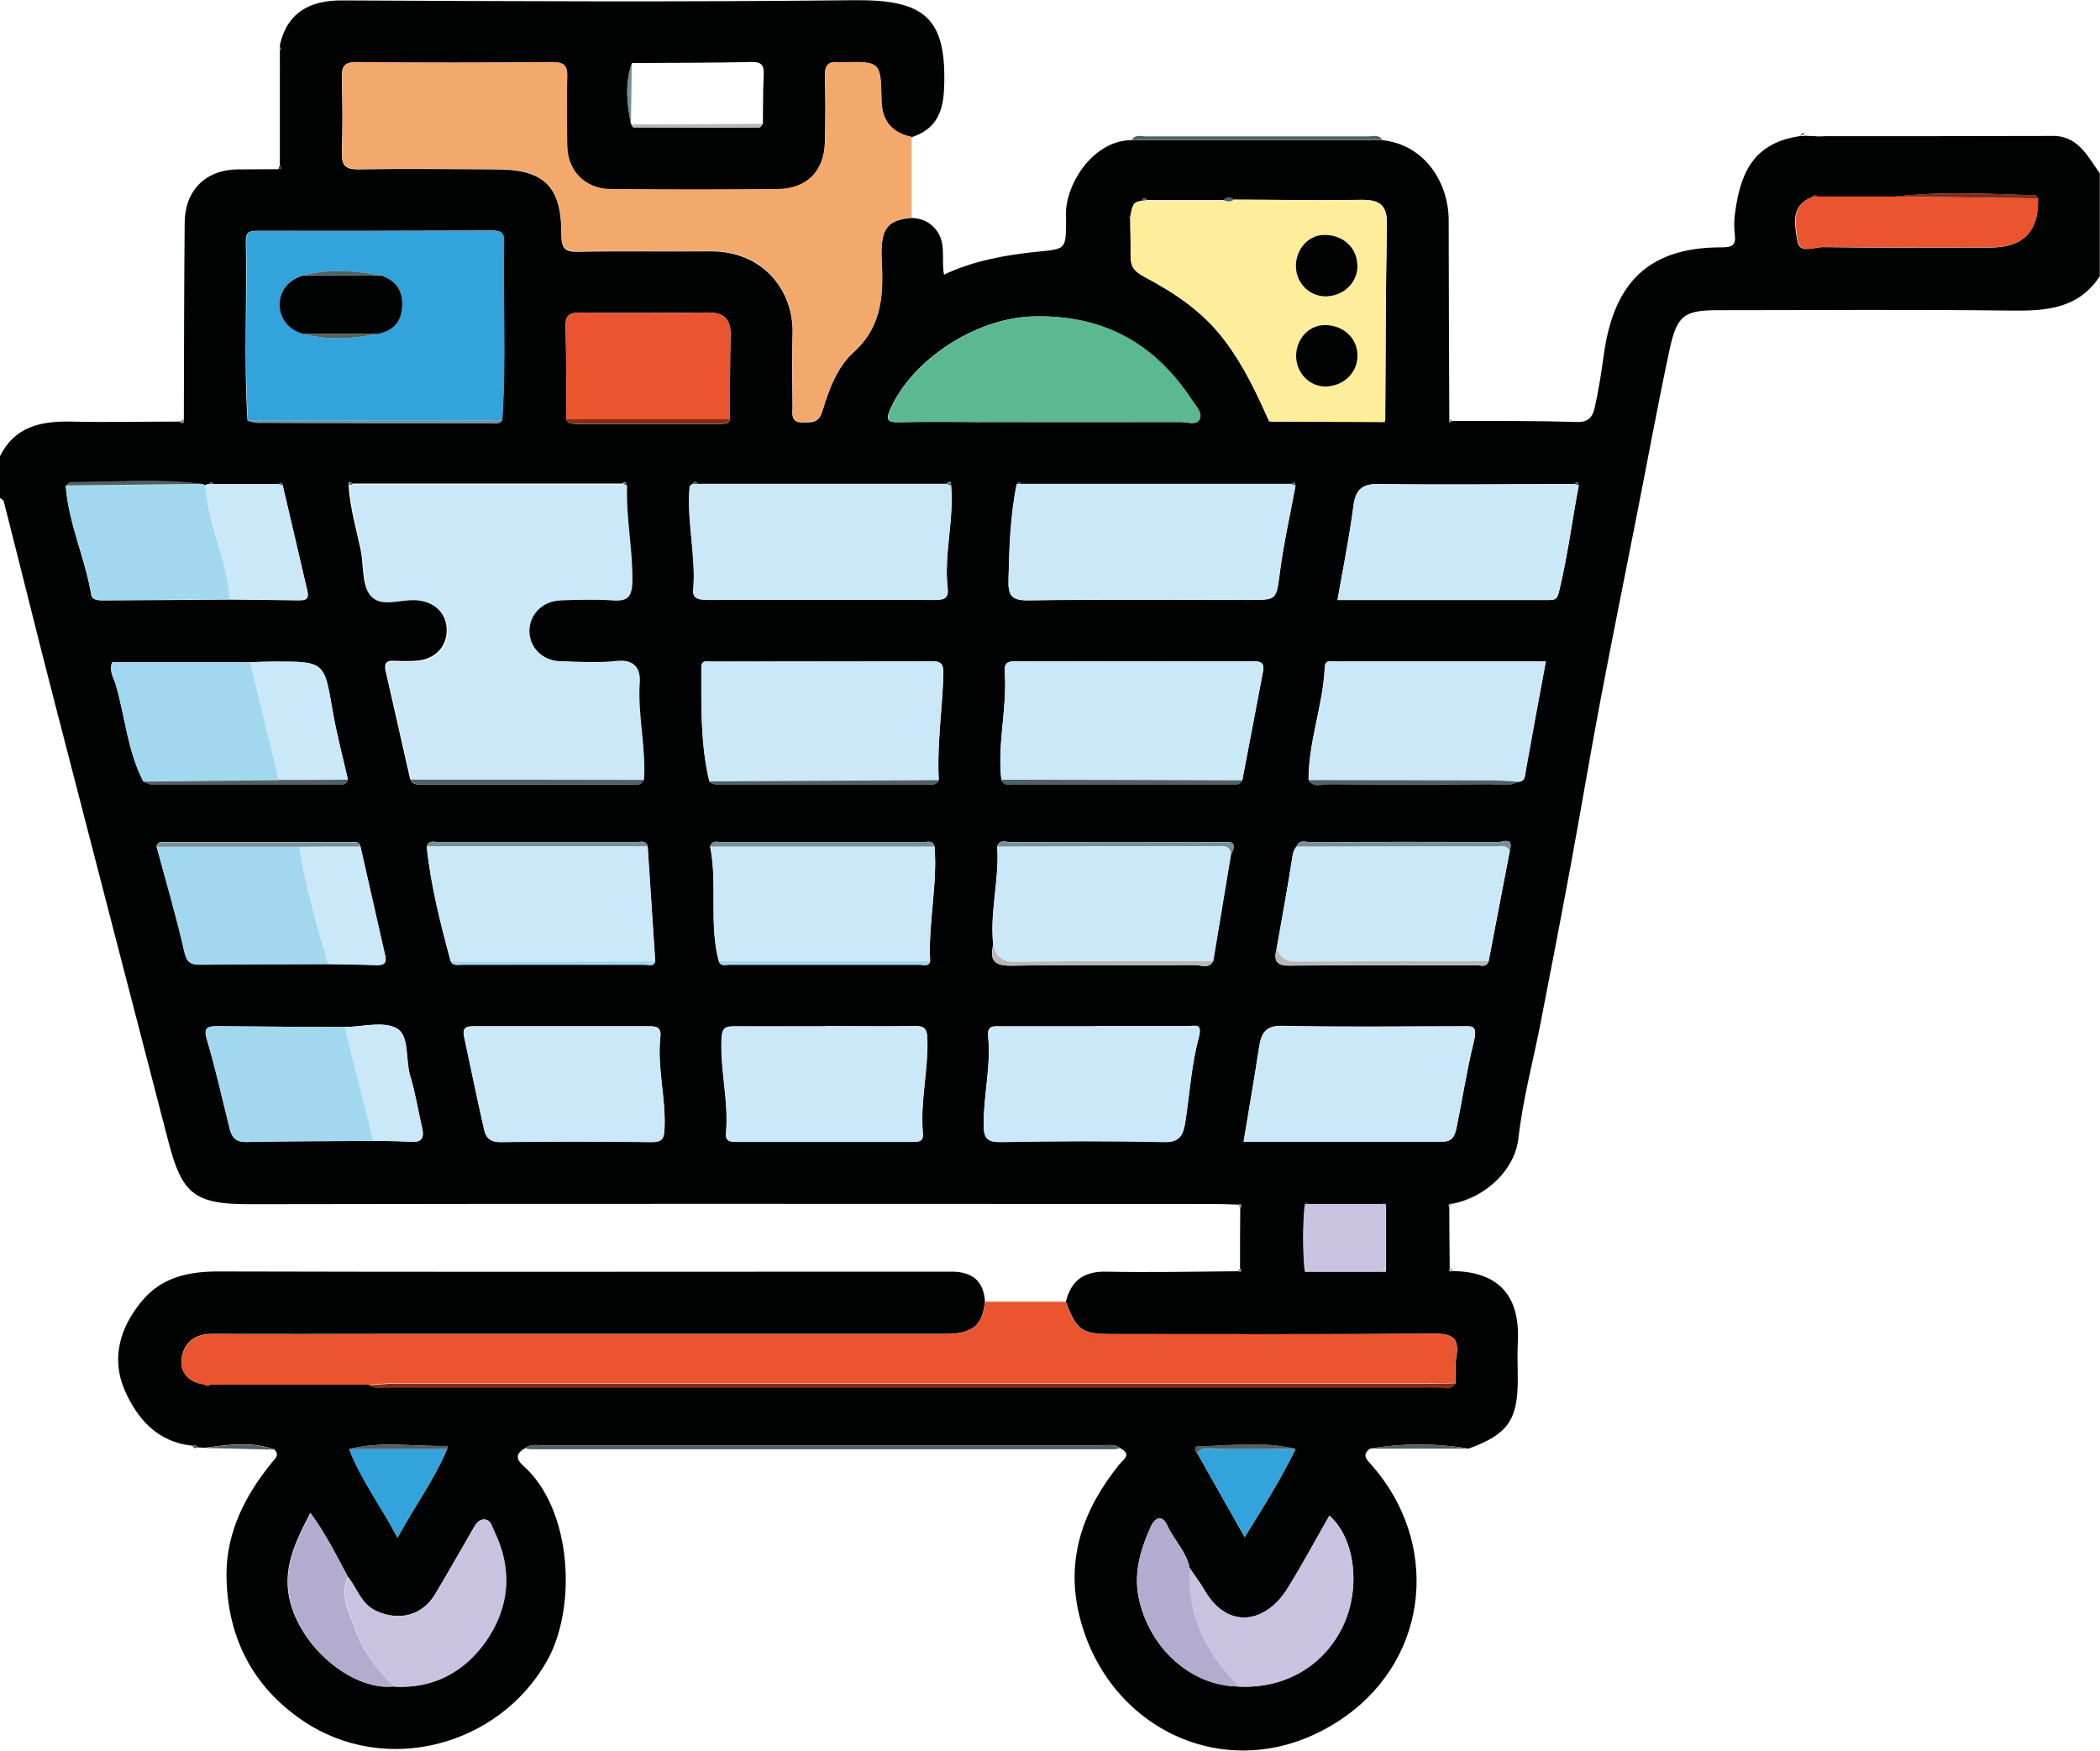 <?xml version="1.0" encoding="UTF-8"?>
<svg id="uuid-c6dff29e-179c-4c66-ba62-d43fc8c92a5d" data-name="Capa 1" xmlns="http://www.w3.org/2000/svg" viewBox="0 0 99.95 83.3">
  <defs>
    <style>
      .uuid-0141c6c1-f607-4f28-80f5-e3999dc65382 {
        fill: #cae8f8;
      }

      .uuid-fd54417c-9df4-4b93-9189-39da7a5c942e {
        fill: #5cb890;
      }

      .uuid-b9632bb7-9484-447e-9ca0-659ce8bd5c8e {
        fill: #feed9a;
      }

      .uuid-a61c7e17-bb4a-4847-bd80-2c3cd93cddd6 {
        fill: #33a3dc;
      }

      .uuid-e1b0a646-431b-414c-9f40-04e8b66315d4 {
        fill: #bab7bb;
      }

      .uuid-d820139d-3545-4f41-9da2-9166624cfafe {
        fill: #f4a96c;
      }

      .uuid-2502c112-c37f-485a-a2ee-b8c2708a0e5c {
        fill: #862c15;
      }

      .uuid-c07f256a-da97-494e-9881-d272bafa6733 {
        fill: #ea552f;
      }

      .uuid-65123ba6-1710-43af-a854-bc7aa8af61d1 {
        fill: #506065;
      }

      .uuid-790c608d-283c-49be-855d-77fcbe473f35 {
        fill: #b4acce;
      }

      .uuid-0101dc50-b4e8-4f4c-bc67-42cce9b89301 {
        fill: #788f98;
      }

      .uuid-fadec82e-ce52-4f35-9e48-90baf577cd7d {
        fill: #a1d8f0;
      }

      .uuid-059134d2-0809-483f-ac53-73d8dee6f327 {
        fill: #cac2e0;
      }

      .uuid-ea2e5df6-c74e-433d-9c3b-4a1c566ea18a {
        fill: #010202;
      }

      .uuid-5087c482-7af3-4a90-b8dc-f0f449c5f0fc {
        fill: #283033;
      }
    </style>
  </defs>
  <path class="uuid-ea2e5df6-c74e-433d-9c3b-4a1c566ea18a" d="m99.95,13.13c-1.01,1.55-2.53,1.67-4.2,1.65-4.65-.06-9.3-.02-13.95-.02-1.65,0-1.98.23-2.34,1.89-.56,2.62-1.04,5.25-1.56,7.88-.58,2.94-1.17,5.87-1.73,8.81-.49,2.6-.93,5.22-1.41,7.83-.46,2.48-.94,4.96-1.42,7.43-.36,1.86-.86,3.69-1.07,5.56-.17,1.51-1.55,2.81-3.15,3.12-.14-.01-.21.04-.14.18,0,.96.01,1.92.02,2.89-.04.13,0,.18.13.13,2.3.03,3.23,1.28,3.11,3.4-.03.58,0,1.17,0,1.75,0,1.95-.48,2.62-2.34,3.3-1.56-.26-3.13-.26-4.69,0-.42.3-.15.53.07.78,3.23,3.65,2.8,9.07-1.23,11.95-5.08,3.62-11.3.88-12.68-4.79-.66-2.71.19-5.06,1.89-7.17.21-.26.63-.48.06-.79-.29-.23-.62-.13-.94-.13-8.82,0-17.63,0-26.45,0-.32,0-.65-.1-.94.13-.41.23-.47.49-.1.82,2.35,2.07,2.58,6.77,1.14,9.31-2.31,4.07-7.7,5.48-11.61,2.84-2.46-1.66-3.63-4.08-3.64-6.97,0-2.01.9-3.78,2.17-5.33.17-.2.36-.35.11-.61-1.09-.4-2.2-.23-3.31-.08-.12,0-.24-.02-.36-.02-.05-.11-.14-.12-.24-.08-1.66-.17-2.62-1.28-3.22-2.65-.64-1.49-.23-2.94.78-4.18.94-1.17,2.22-1.46,3.68-1.46,10.34.03,20.68.01,31.02.01,1.3,0,2.6,0,3.9,0,.94,0,1.51.43,1.57,1.42-.12,1.15-.59,1.54-1.89,1.54-8.82,0-17.63,0-26.45,0-2.83,0-5.66.01-8.49,0-.85,0-1.33.51-1.41,1.2-.08.64.37,1.13,1.1,1.2.07.12.15.14.25.02,2.52,0,5.04,0,7.56,0,.26.19.56.12.85.12,16.67,0,33.34,0,50.01,0,.3,0,.66.16.88-.21,0-.42-.04-.85.03-1.26.16-.94-.28-1.09-1.12-1.08-5.1.04-10.19.02-15.29.02-1.42,0-1.67-.18-2.18-1.54.25-1,.85-1.45,1.91-1.43,2.09.04,4.19,0,6.28-.02.15.04.21,0,.1-.14,0-.96,0-1.92.01-2.87.12-.15.06-.19-.1-.16-.36-.01-.71-.03-1.07-.03-15.35,0-30.69-.02-46.04.01-2.6,0-3.17-.53-3.81-3-1.81-6.97-3.62-13.95-5.42-20.92-.82-3.17-1.6-6.35-2.41-9.52-.02-.07-.12-.12-.19-.18,0-.65,0-1.3,0-1.95.7-1.44,1.96-1.7,3.41-1.67,1.71.04,3.43,0,5.15,0,.15.13.2.08.2-.1.01-3.12.01-6.25.04-9.37.01-1.53,1-2.51,2.51-2.53.65-.01,1.3,0,1.95-.01.14-.02.2-.07.07-.19V2.39s.08-.05.07-.06c-.02-.05-.05-.1-.08-.14C13.64.64,14.7,0,16.31.02c8.1.04,16.2.08,24.3-.01,3.42-.04,4.48.83,4.32,4.28-.06,1.16-.46,1.88-1.54,2.24-.94-.21-1.42-.76-1.44-1.75-.03-1.85-.05-1.85-1.93-1.8-.03,0-.07,0-.1,0-.51-.07-.68.14-.66.66.03,1.04.03,2.08,0,3.12-.03,1.38-.85,2.23-2.24,2.25-2.67.03-5.33.02-8,0-1.2-.01-2.02-.89-2.03-2.09,0-1.07-.03-2.15,0-3.22.02-.53-.11-.73-.69-.73-3.12.03-6.24.03-9.36,0-.61,0-.68.25-.67.75.03,1.17.04,2.34,0,3.51-.02.62.14.84.8.83,2.18-.04,4.36-.01,6.54,0,2.29,0,3.12.8,3.11,3.11,0,.63.15.83.8.81,2.08-.04,4.16,0,6.24-.02,2.57-.04,4.04,1.89,3.96,3.97-.04,1.14-.01,2.28,0,3.41,0,.34-.11.76.47.76.42,0,.78.05.95-.54.31-1.02.7-2.09,1.48-2.79,1.44-1.3,1.42-2.91,1.33-4.59,0-.1,0-.2,0-.29.04-1.07.37-1.43,1.43-1.52.39.02.72.11,1.03.41.69.65.37,1.5.52,2.29,1.41-.67,2.91-.93,4.41-1.09,1.39-.14,1.4-.08,1.4-1.53,0-.16-.01-.33,0-.49.15-1.56,1.48-3.29,3.11-3.29,3.98,0,7.96,0,11.94,0,2.09.22,3.16,2.11,3.16,3.8,0,3.15.02,6.31.03,9.46-.04.15,0,.21.14.1,1.98,0,3.96-.01,5.94.05.57.02.75-.28.84-.68.18-.8.31-1.62.42-2.43.43-3.22,1.87-5.22,5.65-5.2.46,0,.66-.1.6-.59-.04-.32-.04-.65,0-.97.23-1.75.73-3.36,3.02-3.72.08-.03.23,0,.31-.03.12,0,.34.02.47.02.27.03.31,0,.54,0,3.57,0,7.13,0,10.7-.01,1.27-.06,1.74.95,2.33,1.78v4.88ZM30.03,5.92h.02s.07.14.11.14c1.99.01,3.98.02,5.98.01.06,0,.11-.12.17-.18.01-.77,0-1.55.04-2.32.02-.43-.07-.63-.57-.62-1.9.04-3.8.04-5.7.05-.34.97-.24,1.94-.04,2.92Zm-13.41,63.03c.55,1.46,1.51,2.7,2.3,4.22.81-1.5,1.75-2.76,2.36-4.22.01-.03.03-.06.03-.09,0-.02-.04-.06-.05-.06-1.55.04-3.1-.24-4.63.15Zm45.04,0c-1.55-.38-3.12-.15-4.68-.12-.13,0-.11.2,0,.31.73,1.3,1.47,2.6,2.26,4,.89-1.43,1.73-2.76,2.42-4.19Zm4.13-11.66h-3.51c-.13-.03-.2,0-.18.15-.08.98-.08,1.96,0,2.94-.01.13.05.17.17.13h3.54c.13.04.18,0,.16-.13,0-.98,0-1.96,0-2.94.02-.14-.04-.19-.17-.15Zm-48.63-17.01c-.07-.27-.29-.21-.47-.21-2.92,0-5.85,0-8.77,0-.18,0-.4-.07-.47.2.45,1.67.94,3.32,1.32,5,.11.51.3.63.75.63,2.03-.02,4.07-.02,6.1-.03.77.01,1.54.02,2.31.05.34.01.48-.11.4-.45-.39-1.73-.78-3.47-1.18-5.2Zm-.6-3.18c-.25-1.1-.54-2.18-.73-3.29-.4-2.32-.38-2.33-2.76-2.33-.39,0-.77.02-1.16.03h-6.57c-.16.42.08.74.17,1.07.45,1.53.56,3.16,1.31,4.6.15.05.29.15.44.15,2.91,0,5.83.01,8.74,0,.21,0,.47.07.56-.24Zm-3.3-14.06h-3.09c-.08-.13-.15-.13-.23,0-.06,0-.12.02-.18.06-.05-.04-.11-.06-.18-.06-2.07-.27-4.15-.08-6.23-.09-.07,0-.14.11-.22.17.13,1.79.92,3.42,1.21,5.17.05.3.39.28.66.28,1.98-.01,3.96-.02,5.94-.04,1.06.01,2.12.02,3.19.04.3,0,.61.03.5-.44-.39-1.67-.78-3.34-1.17-5.01-.01-.17-.08-.19-.2-.07Zm83.74-13.59c-.04-.05-.07-.15-.11-.15-2.24-.08-4.49-.2-6.73.06-1.22,0-2.44,0-3.66,0-.09-.12-.17-.09-.25.02-1.06.4-.82,1.33-.71,2.06.09.67.81.31,1.22.32,2.66.04,5.32.02,7.98.02q2.33,0,2.25-2.33ZM18.74,80.25c1.89.11,3.39-.72,4.41-2.21,1.09-1.59,1.24-3.38.37-5.17-.11-.22-.16-.55-.45-.57-.33-.02-.47.3-.61.54-.59,1.01-1.16,2.03-1.76,3.03-.61,1.01-1.71,1.27-2.78.79-.75-.34-.93-1.09-1.38-1.65-.54-1.01-1.06-2.04-1.77-3.02-.75,1.44-1.39,2.75-.93,4.35.66,2.26,3.06,4.11,4.88,3.9Zm40.21,0c2.18.12,4.08-.98,4.98-2.9.83-1.77.58-4.15-.66-5.23-.66,1.16-1.29,2.33-1.99,3.46-1.01,1.64-2.82,2-3.93.12-.22-.38-.49-.73-.73-1.09-.15-.78-.74-1.32-1.06-2.02-.23-.51-.58-.42-.8.08-.51,1.15-.85,2.28-.51,3.59.55,2.19,2.42,3.96,4.71,3.99Zm-41.19-25.96c.58.01,1.17,0,1.75.04.55.05.69-.16.58-.67-.19-.83-.32-1.67-.57-2.48-.23-.77-.02-1.9-.64-2.25-.64-.36-1.64-.07-2.48-.06-2.01-.01-4.03-.02-6.04-.04-.5,0-.69.06-.51.66.42,1.39.73,2.81,1.08,4.22.1.4.28.64.79.63,2.01-.04,4.03-.04,6.04-.05Zm16.98-34.34c0-1.33,0-2.66.03-3.99.02-.79-.33-1.1-1.11-1.09-2.01.02-4.02.03-6.03,0-.55,0-.73.14-.71.7.04,1.46.02,2.92.03,4.38.09.23.3.21.49.22,2.27,0,4.54,0,6.82,0,.19,0,.4.02.49-.21Zm-3.91,20.32c-.1-.32-.37-.2-.57-.2-3.12,0-6.25,0-9.37,0-.2,0-.47-.12-.58.2.19,1.86.65,3.67,1.14,5.47.12.23.33.16.51.16,2.92,0,5.84,0,8.75,0,.17,0,.4.11.47-.17-.12-1.82-.24-3.64-.36-5.46Zm41.03.2c.2-.68-.36-.4-.57-.4-2.97-.02-5.95-.02-8.92,0-.22,0-.53-.15-.66.21-.18.2-.19.45-.23.7-.22,1.39-.48,2.78-.72,4.17-.14.55-.04.81.64.8,2.96-.04,5.92-.01,8.87-.02.2,0,.47.13.58-.18l1.01-5.27Zm-25.22-20.39c3.18,0,6.37.01,9.55,0,.31,0,.75.17.89-.12.16-.32-.18-.66-.37-.94-1.8-2.73-4.29-4.07-7.6-3.96-2.65.09-5.69,2.02-6.75,4.44-.22.51-.08.6.41.59,1.23-.03,2.47-.01,3.7-.01l.08.04.08-.03Zm-2.37,25.65c-.1-1.82.35-3.63.21-5.45-.09-.33-.37-.21-.56-.21-3.19,0-6.37,0-9.56,0-.2,0-.47-.12-.56.21.36,1.8-.06,3.66.41,5.45.08.27.31.18.48.18,3.04,0,6.07,0,9.11,0,.17,0,.4.11.47-.17Zm30.67-22.7c-3.09,0-6.18.05-9.27,0-.87-.02-1.16.28-1.26,1.09-.19,1.46-.48,2.91-.75,4.43,3.39,0,6.74,0,10.09,0,.32,0,.38-.1.46-.43.4-1.66.62-3.35.93-5.02-.01-.17-.08-.19-.2-.07Zm-2.7,14.17c.36-.02.33-.28.38-.55.3-1.71.62-3.41.95-5.18-3.36,0-6.7,0-10.03,0-.2,0-.48-.09-.49.28-.08,1.81-.78,3.53-.77,5.36.25.39.65.2.97.2,2.55.02,5.11.02,7.66,0,.44,0,.9.13,1.33-.12Zm-24.78,3.07c.11,1.57-.36,3.11-.19,4.68-.17.73.03,1.01.86,1,2.91-.05,5.83-.01,8.75-.03.29,0,.65.2.86-.19.28-1.69.56-3.37.84-5.06.41-.76-.2-.6-.56-.6-3.3,0-6.6,0-9.9,0-.22,0-.53-.16-.66.2Zm-13.71-3.1c.14.17.35.15.54.15,3.27,0,6.54,0,9.81,0,.21,0,.47.07.58-.21-.09-1.68.17-3.35.22-5.03.01-.44-.07-.63-.57-.62-3.48.02-6.96.01-10.44.02-.2,0-.51-.1-.51.26,0,1.82-.05,3.65.38,5.44Zm11.32-14.15c-3.96,0-7.92,0-11.87,0-.08-.13-.16-.11-.23,0-.05.04-.14.08-.14.12-.15,1.65.31,3.28.17,4.93-.04.44.35.46.7.46,3.61,0,7.22,0,10.83,0,.39,0,.63-.06.58-.52-.19-1.65.31-3.28.16-4.93-.01-.17-.08-.19-.19-.07Zm2.58,14.07c.14.33.43.23.67.23,3.41,0,6.81,0,10.22,0,.21,0,.47.07.59-.21.33-1.73.66-3.47.99-5.2.06-.32-.08-.45-.42-.45-3.8,0-7.6.01-11.4,0-.39,0-.51.14-.48.51.13,1.71-.36,3.41-.16,5.12Zm.74-14.05c-.31,1.5-.36,3.03-.39,4.56-.02.73.14.98.93.97,3.51-.05,7.03-.02,10.54-.02,1.33,0,1.27,0,1.45-1.34.18-1.37.49-2.73.74-4.09,0-.16-.06-.21-.19-.08-4.28,0-8.57,0-12.85,0-.08-.14-.16-.1-.23.01Zm11.99-3.03l.02.07s.06-.02.06-.02l5.38.02.07.02.02-.07c.02-3.12.02-6.24.08-9.36.02-.94-.38-1.17-1.22-1.16-2.01.03-4.03,0-6.05-.01-.17-.11-.33-.16-.48.02-1.22,0-2.45,0-3.67,0-.1-.14-.18-.11-.24.04-.48,0-.47.38-.55.7-.02.02-.05.05-.07.07.02,0,.04,0,.06.01,0,.61.03,1.23.02,1.84,0,.49.14.72.65.99,1.45.77,2.81,1.67,3.84,3.05.89,1.18,1.5,2.48,2.09,3.8Zm-36.49,0c.2-2.85.03-5.71.09-8.56,0-.41-.19-.48-.54-.48-3.73.01-7.47.02-11.2.01-.34,0-.54.06-.54.47.06,2.85-.1,5.71.08,8.56.15.04.3.1.45.1,3.71.01,7.41.02,11.12.02.18,0,.39.07.53-.13Zm-4.35,17.09c.12.27.36.23.59.23,3.3,0,6.61,0,9.91,0,.21,0,.47.07.58-.22.12-1.55-.3-3.08-.2-4.63.04-.62-.19-1.12-1.06-1.03-.9.1-1.82.04-2.73.01-.84-.03-1.47-.69-1.46-1.47.01-.79.64-1.41,1.49-1.44.81-.02,1.63-.05,2.43,0,.72.05.97-.11.98-.92.02-1.52-.31-3.02-.25-4.54-.01-.16-.07-.2-.19-.08h-12.85c-.12-.12-.18-.09-.19.07.06,1.05.36,2.05.57,3.06.16.74.05,1.69.47,2.19.47.55,1.45.11,2.21.19.85.09,1.43.68,1.42,1.48,0,.8-.59,1.39-1.45,1.44-.35.02-.71.02-1.07,0-.36-.02-.46.15-.39.47.39,1.72.78,3.44,1.17,5.16Zm39.64,17.22c3.16,0,6.31,0,9.46,0,.43,0,.58-.2.68-.64.28-1.36.49-2.75.82-4.09.21-.85-.07-.76-.62-.76-2.83,0-5.66.04-8.49-.02-.85-.02-1,.4-1.11,1.06-.22,1.46-.48,2.92-.73,4.45Zm-7.04-5.49c-1.49,0-2.98,0-4.48,0-.32,0-.68-.07-.63.46.15,1.42-.23,2.82-.21,4.24,0,.62.15.81.8.8,2.59-.04,5.19-.05,7.79,0,.75.02.91-.36,1-.92.21-1.34.29-2.72.64-4.02.2-.76-.18-.56-.52-.57-1.46,0-2.92,0-4.38,0Zm-12.86,0c-1.43,0-2.86,0-4.29,0-.41,0-.62.03-.65.55-.08,1.53.35,3.02.21,4.54-.04.38.2.4.49.4,2.8,0,5.59,0,8.39,0,.29,0,.52-.01.49-.4-.14-1.52.27-3.02.21-4.55-.02-.53-.24-.56-.65-.55-1.4.02-2.8,0-4.2,0Zm-12.55,0c-1.36,0-2.73,0-4.09,0-.35,0-.67-.01-.55.5.32,1.48.62,2.97.96,4.45.08.35.29.56.75.56,2.4-.03,4.81-.04,7.21,0,.56,0,.6-.22.62-.68.06-1.45-.36-2.88-.2-4.34.06-.49-.25-.49-.6-.49-1.36,0-2.73,0-4.09,0Z"/>
  <path class="uuid-c07f256a-da97-494e-9881-d272bafa6733" d="m9.74,65.88c-.73-.08-1.18-.57-1.1-1.2.09-.69.57-1.2,1.41-1.2,2.83.02,5.66,0,8.49,0,8.82,0,17.63,0,26.45,0,1.3,0,1.78-.4,1.89-1.54,1.28,0,2.56,0,3.84,0,.51,1.37.76,1.54,2.18,1.54,5.1,0,10.19.02,15.29-.02.84,0,1.28.14,1.12,1.08-.07.41-.02.84-.03,1.26-.42,0-.84.02-1.27.02-16.4,0-32.81,0-49.21,0-.42,0-.84.04-1.26.07-2.52,0-5.04,0-7.56,0-.08,0-.16-.01-.25-.02Z"/>
  <path class="uuid-65123ba6-1710-43af-a854-bc7aa8af61d1" d="m24.98,68.91c.29-.23.63-.13.94-.13,8.82,0,17.63,0,26.45,0,.31,0,.65-.1.94.13-.1.02-.19.05-.29.05-9.25,0-18.5,0-27.75,0-.1,0-.19-.03-.29-.05Z"/>
  <path class="uuid-65123ba6-1710-43af-a854-bc7aa8af61d1" d="m65.2,68.93c1.56-.26,3.13-.26,4.69,0-1.56,0-3.13,0-4.69,0Z"/>
  <path class="uuid-65123ba6-1710-43af-a854-bc7aa8af61d1" d="m9.75,68.9c1.11-.15,2.22-.32,3.31.08-1.1-.03-2.21-.05-3.31-.08Z"/>
  <path class="uuid-0101dc50-b4e8-4f4c-bc67-42cce9b89301" d="m58.93,57.31c.16-.02.22.01.1.16-.03-.05-.07-.11-.1-.16Z"/>
  <path class="uuid-e1b0a646-431b-414c-9f40-04e8b66315d4" d="m68.98,57.46c-.07-.15,0-.19.14-.18-.05.06-.09.12-.14.18Z"/>
  <path class="uuid-0101dc50-b4e8-4f4c-bc67-42cce9b89301" d="m59.02,60.35c.11.15.06.18-.1.14.03-.05.07-.09.1-.14Z"/>
  <path class="uuid-e1b0a646-431b-414c-9f40-04e8b66315d4" d="m69.13,60.48c-.13.04-.18,0-.13-.13.11-.02.15.02.13.13Z"/>
  <path class="uuid-65123ba6-1710-43af-a854-bc7aa8af61d1" d="m9.15,68.79c.1-.04.19-.03.24.08-.12.09-.19.02-.24-.08Z"/>
  <path class="uuid-d820139d-3545-4f41-9da2-9166624cfafe" d="m43.39,6.52c0,1.28,0,2.56,0,3.83-1.05.1-1.39.46-1.43,1.52,0,.1,0,.2,0,.29.09,1.68.12,3.29-1.33,4.59-.78.7-1.17,1.77-1.48,2.79-.18.58-.53.53-.95.54-.58,0-.47-.42-.47-.76,0-1.14-.04-2.28,0-3.41.08-2.08-1.39-4.01-3.96-3.97-2.08.03-4.16-.02-6.24.02-.65.01-.8-.19-.8-.81,0-2.3-.83-3.1-3.11-3.11-2.18,0-4.36-.03-6.54,0-.67.01-.83-.21-.8-.83.04-1.17.03-2.34,0-3.51-.01-.5.07-.76.67-.75,3.12.03,6.24.02,9.36,0,.58,0,.71.2.69.73-.03,1.07-.01,2.15,0,3.22,0,1.19.83,2.07,2.03,2.09,2.67.03,5.33.03,8,0,1.39-.02,2.21-.87,2.24-2.25.02-1.04.03-2.08,0-3.12-.02-.51.15-.73.66-.66.03,0,.06,0,.1,0,1.88-.05,1.9-.05,1.93,1.8.02.99.49,1.55,1.44,1.75Z"/>
  <path class="uuid-0141c6c1-f607-4f28-80f5-e3999dc65382" d="m29.85,23.11c-.06,1.52.27,3.01.25,4.54-.01.81-.27.97-.98.92-.81-.06-1.62-.03-2.43,0-.85.03-1.48.65-1.49,1.44-.01.78.62,1.44,1.46,1.47.91.03,1.83.09,2.73-.01.87-.1,1.11.41,1.06,1.03-.1,1.56.31,3.08.2,4.63-3.69,0-7.39,0-11.08-.01-.39-1.72-.78-3.44-1.17-5.16-.07-.32.03-.49.39-.47.36.02.71.02,1.07,0,.86-.06,1.45-.65,1.45-1.44,0-.8-.57-1.39-1.42-1.48-.76-.08-1.74.36-2.21-.19-.43-.5-.31-1.45-.47-2.19-.21-1.02-.51-2.02-.57-3.06.06-.02.13-.05.19-.07h12.85c.06.03.13.05.19.08Z"/>
  <path class="uuid-a61c7e17-bb4a-4847-bd80-2c3cd93cddd6" d="m11.8,20.02c-.18-2.85-.02-5.71-.08-8.56,0-.41.19-.47.54-.47,3.73,0,7.47,0,11.2-.01.35,0,.55.07.54.48-.06,2.85.11,5.71-.09,8.56-4.03,0-8.07,0-12.1,0Zm2.66-4.13c1.17.31,2.33.23,3.5,0,.69-.14,1.12-.51,1.18-1.26.06-.77-.28-1.27-1-1.52-1.22-.23-2.45-.32-3.67-.02-.75.19-1.18.76-1.16,1.44.02.63.43,1.19,1.16,1.35Z"/>
  <path class="uuid-b9632bb7-9484-447e-9ca0-659ce8bd5c8e" d="m58.74,9.5c2.02,0,4.03.04,6.05.01.84-.01,1.24.22,1.22,1.16-.06,3.12-.06,6.24-.08,9.35,0,0-.07,0-.07,0,0,0-.01.06-.01.06-1.79,0-3.58-.01-5.37-.02,0,0-.01-.06-.01-.06l-.07.02c-.59-1.33-1.2-2.62-2.09-3.8-1.03-1.38-2.39-2.28-3.84-3.05-.5-.27-.65-.5-.65-.99,0-.61-.01-1.23-.02-1.84,0,0,.05-.03.05-.03l-.04-.04c.08-.31.07-.7.55-.69.08-.01.16-.03.24-.04,1.22,0,2.45,0,3.67,0,.16.1.33.08.49-.02Zm5.87,3.1c-.02-.85-.71-1.45-1.62-1.42-.72.02-1.32.7-1.3,1.49.01.82.67,1.46,1.47,1.43.84-.03,1.48-.69,1.46-1.5Zm-1.59,2.87c-.74.01-1.34.67-1.33,1.46,0,.83.66,1.49,1.44,1.46.85-.04,1.49-.66,1.48-1.47,0-.84-.69-1.47-1.59-1.45Z"/>
  <path class="uuid-0141c6c1-f607-4f28-80f5-e3999dc65382" d="m61.66,23.11c-.25,1.36-.56,2.72-.74,4.09-.18,1.33-.12,1.34-1.45,1.34-3.51,0-7.03-.03-10.54.02-.79.01-.95-.23-.93-.97.04-1.53.09-3.05.39-4.56.08,0,.15,0,.23-.01,4.28,0,8.57,0,12.85,0,.06.03.13.05.19.08Z"/>
  <path class="uuid-0141c6c1-f607-4f28-80f5-e3999dc65382" d="m47.66,37.1c-.2-1.72.29-3.41.16-5.12-.03-.37.09-.51.48-.51,3.8.01,7.6.01,11.4,0,.34,0,.48.13.42.45-.32,1.73-.66,3.47-.99,5.2-3.83,0-7.65-.02-11.48-.03Z"/>
  <path class="uuid-0141c6c1-f607-4f28-80f5-e3999dc65382" d="m33.2,23.03c3.96,0,7.92,0,11.87,0,.07.02.13.05.19.07.15,1.65-.35,3.28-.16,4.93.05.46-.19.52-.58.52-3.61-.01-7.22,0-10.83,0-.35,0-.74-.02-.7-.46.14-1.65-.32-3.28-.17-4.93,0-.04.09-.08.14-.12.08,0,.15,0,.23,0Z"/>
  <path class="uuid-0141c6c1-f607-4f28-80f5-e3999dc65382" d="m33.76,37.18c-.42-1.79-.38-3.62-.38-5.44,0-.37.31-.26.51-.26,3.48,0,6.96,0,10.44-.02.5,0,.59.19.57.62-.05,1.68-.31,3.35-.22,5.03-3.64.02-7.29.04-10.93.06Z"/>
  <path class="uuid-0141c6c1-f607-4f28-80f5-e3999dc65382" d="m47.28,44.96c-.18-1.57.3-3.11.19-4.68,3.47,0,6.94-.01,10.41-.02.31,0,.68-.08.71.41-.28,1.69-.56,3.37-.84,5.06-3.11,0-6.23-.02-9.34.04-.68.01-.98-.22-1.13-.81Z"/>
  <path class="uuid-0141c6c1-f607-4f28-80f5-e3999dc65382" d="m62.29,37.12c0-1.82.69-3.55.77-5.36.02-.37.29-.28.49-.28,3.34,0,6.68,0,10.03,0-.33,1.77-.65,3.48-.95,5.18-.05.27-.02.52-.38.55-.35-.02-.7-.06-1.06-.06-2.97-.01-5.94-.02-8.91-.02Z"/>
  <path class="uuid-0141c6c1-f607-4f28-80f5-e3999dc65382" d="m75.14,23.1c-.32,1.67-.53,3.37-.93,5.02-.08.33-.14.43-.46.43-3.35,0-6.7,0-10.09,0,.26-1.52.56-2.97.75-4.43.11-.82.39-1.11,1.26-1.09,3.09.05,6.18.01,9.27,0,.07.02.13.05.2.07Z"/>
  <path class="uuid-0141c6c1-f607-4f28-80f5-e3999dc65382" d="m44.48,40.28c.15,1.83-.3,3.63-.21,5.45-3.35,0-6.71,0-10.06,0-.48-1.79-.05-3.65-.41-5.45,3.56,0,7.12,0,10.68,0Z"/>
  <path class="uuid-fd54417c-9df4-4b93-9189-39da7a5c942e" d="m46.49,20.08c-1.23,0-2.47-.01-3.7.01-.49.01-.64-.08-.41-.59,1.06-2.42,4.1-4.35,6.75-4.44,3.32-.11,5.81,1.23,7.6,3.96.19.28.53.62.37.94-.14.29-.59.12-.89.12-3.18,0-6.37,0-9.55,0-.05-.08-.1-.1-.16,0Z"/>
  <path class="uuid-0141c6c1-f607-4f28-80f5-e3999dc65382" d="m60.76,45.15c.25-1.39.5-2.78.72-4.17.04-.26.05-.5.23-.7,3.15,0,6.3-.01,9.46-.01.24,0,.53-.09.69.21-.34,1.76-.67,3.51-1.01,5.27-3.03,0-6.06-.02-9.09.02-.53,0-.82-.15-1-.61Z"/>
  <path class="uuid-0141c6c1-f607-4f28-80f5-e3999dc65382" d="m21.45,45.75c-.48-1.8-.95-3.61-1.14-5.47,3.51,0,7.01,0,10.52,0,.12,1.82.24,3.64.36,5.46-3.25,0-6.49,0-9.74.01Z"/>
  <path class="uuid-0141c6c1-f607-4f28-80f5-e3999dc65382" d="m59.19,54.33c.25-1.53.51-2.99.73-4.45.1-.66.25-1.07,1.11-1.06,2.83.06,5.66.03,8.49.02.55,0,.83-.09.62.76-.33,1.34-.54,2.73-.82,4.09-.09.44-.25.64-.68.64-3.15,0-6.3,0-9.46,0Z"/>
  <path class="uuid-0141c6c1-f607-4f28-80f5-e3999dc65382" d="m52.15,48.84c1.46,0,2.92,0,4.38,0,.35,0,.73-.19.52.57-.35,1.3-.43,2.68-.64,4.02-.09.56-.24.94-1,.92-2.59-.06-5.19-.05-7.79,0-.65,0-.79-.18-.8-.8-.01-1.42.36-2.82.21-4.24-.06-.53.31-.46.63-.46,1.49,0,2.98,0,4.48,0Z"/>
  <path class="uuid-0141c6c1-f607-4f28-80f5-e3999dc65382" d="m39.29,48.84c1.4,0,2.8.01,4.2,0,.41,0,.63.02.65.55.06,1.53-.35,3.02-.21,4.55.04.38-.2.4-.49.4-2.8,0-5.59,0-8.39,0-.29,0-.53-.02-.49-.4.15-1.52-.29-3.02-.21-4.54.03-.53.25-.56.65-.55,1.43.02,2.86,0,4.29,0Z"/>
  <path class="uuid-0141c6c1-f607-4f28-80f5-e3999dc65382" d="m26.74,48.84c1.36,0,2.73,0,4.09,0,.35,0,.66,0,.6.49-.16,1.46.26,2.89.2,4.34-.02.45-.05.69-.62.68-2.4-.03-4.81-.03-7.21,0-.46,0-.67-.21-.75-.56-.34-1.48-.64-2.97-.96-4.45-.11-.51.21-.51.55-.5,1.36,0,2.73,0,4.09,0Z"/>
  <path class="uuid-c07f256a-da97-494e-9881-d272bafa6733" d="m26.95,19.95c0-1.46.01-2.92-.03-4.38-.02-.56.17-.71.71-.7,2.01.03,4.02.03,6.03,0,.78,0,1.13.31,1.11,1.09-.03,1.33-.02,2.66-.03,3.99-2.6,0-5.2,0-7.8,0Z"/>
  <path class="uuid-fadec82e-ce52-4f35-9e48-90baf577cd7d" d="m15.62,45.88c-2.03,0-4.07.01-6.1.03-.45,0-.64-.12-.75-.63-.38-1.68-.87-3.34-1.32-5,2.27,0,4.53,0,6.8,0,.29,1.91.84,3.75,1.37,5.59Z"/>
  <path class="uuid-fadec82e-ce52-4f35-9e48-90baf577cd7d" d="m6.82,37.18c-.75-1.44-.86-3.07-1.31-4.6-.1-.32-.34-.65-.17-1.07h6.57c.46,1.87.91,3.73,1.37,5.6-2.15.02-4.31.05-6.46.07Z"/>
  <path class="uuid-fadec82e-ce52-4f35-9e48-90baf577cd7d" d="m17.77,54.29c-2.01.01-4.03,0-6.04.05-.51.01-.69-.23-.79-.63-.36-1.41-.67-2.83-1.08-4.22-.18-.6,0-.66.51-.66,2.01.02,4.03.03,6.04.04.46,1.81.91,3.61,1.37,5.42Z"/>
  <path class="uuid-fadec82e-ce52-4f35-9e48-90baf577cd7d" d="m9.58,23.03c.07,0,.13.02.18.06.04.28.08.57.13.85.25,1.55.96,2.99,1.05,4.58-1.98.01-3.96.02-5.94.04-.27,0-.61.02-.66-.28-.29-1.75-1.08-3.38-1.21-5.17,2.15-.02,4.3-.05,6.44-.07Z"/>
  <path class="uuid-059134d2-0809-483f-ac53-73d8dee6f327" d="m56.62,74.61c.25.36.51.71.73,1.09,1.11,1.88,2.91,1.52,3.93-.12.7-1.13,1.33-2.3,1.99-3.46,1.24,1.08,1.5,3.46.66,5.23-.9,1.92-2.8,3.02-4.98,2.9-1.54-1.57-2.46-3.39-2.34-5.64Z"/>
  <path class="uuid-059134d2-0809-483f-ac53-73d8dee6f327" d="m16.56,75.02c.45.55.62,1.31,1.38,1.65,1.07.48,2.17.23,2.78-.79.6-1,1.16-2.03,1.76-3.03.14-.24.28-.56.61-.54.29.02.34.36.45.57.87,1.79.72,3.58-.37,5.17-1.02,1.49-2.52,2.32-4.41,2.21-.73-.77-1.43-1.57-1.78-2.59-.29-.85-.82-1.68-.4-2.64Z"/>
  <path class="uuid-c07f256a-da97-494e-9881-d272bafa6733" d="m86.51,9.35c1.22,0,2.44,0,3.66,0,2.28.03,4.56.06,6.84.09q.08,2.33-2.25,2.33c-2.66,0-5.32.02-7.98-.02-.41,0-1.12.35-1.22-.32-.1-.73-.34-1.67.71-2.06.08,0,.16-.02.25-.02Z"/>
  <path class="uuid-0141c6c1-f607-4f28-80f5-e3999dc65382" d="m10.94,28.52c-.09-1.59-.8-3.03-1.05-4.58-.05-.28-.08-.57-.13-.85.05-.03.11-.05.18-.06.08,0,.15,0,.23,0,1.03,0,2.06,0,3.09,0,.07.02.13.05.2.07.39,1.67.78,3.34,1.17,5.01.11.46-.2.44-.5.44-1.06-.01-2.12-.02-3.19-.04Z"/>
  <path class="uuid-0141c6c1-f607-4f28-80f5-e3999dc65382" d="m13.28,37.11c-.46-1.87-.91-3.73-1.37-5.6.39-.01.77-.03,1.16-.03,2.38,0,2.36,0,2.76,2.33.19,1.11.48,2.19.73,3.29-1.09,0-2.19,0-3.28.01Z"/>
  <path class="uuid-790c608d-283c-49be-855d-77fcbe473f35" d="m16.56,75.02c-.42.96.11,1.8.4,2.64.35,1.01,1.05,1.82,1.78,2.59-1.82.21-4.22-1.64-4.88-3.9-.46-1.6.18-2.91.93-4.35.72.98,1.23,2.01,1.77,3.02Z"/>
  <path class="uuid-0141c6c1-f607-4f28-80f5-e3999dc65382" d="m15.62,45.88c-.53-1.85-1.08-3.69-1.37-5.59.97,0,1.94,0,2.91-.01.39,1.73.78,3.47,1.18,5.2.08.34-.06.46-.4.45-.77-.03-1.54-.03-2.31-.05Z"/>
  <path class="uuid-790c608d-283c-49be-855d-77fcbe473f35" d="m56.62,74.61c-.13,2.26.8,4.08,2.34,5.64-2.29-.03-4.15-1.8-4.71-3.99-.33-1.32,0-2.44.51-3.59.22-.5.57-.59.8-.08.31.7.9,1.25,1.06,2.02Z"/>
  <path class="uuid-0141c6c1-f607-4f28-80f5-e3999dc65382" d="m17.77,54.29c-.46-1.81-.91-3.61-1.37-5.42.84,0,1.84-.29,2.48.06.62.35.41,1.48.64,2.25.24.81.37,1.65.57,2.48.12.51-.03.72-.58.67-.58-.05-1.17-.03-1.75-.04Z"/>
  <path class="uuid-059134d2-0809-483f-ac53-73d8dee6f327" d="m62.27,57.29h3.51c.06.05.11.1.17.15,0,.98,0,1.96,0,2.94-.05.04-.11.09-.16.13h-3.54c-.06-.04-.11-.09-.17-.13-.08-.98-.08-1.96,0-2.94.06-.05.12-.1.18-.15Z"/>
  <path class="uuid-a61c7e17-bb4a-4847-bd80-2c3cd93cddd6" d="m61.66,68.95c-.69,1.42-1.53,2.76-2.42,4.19-.79-1.4-1.53-2.7-2.26-4,.25-.32.6-.18.9-.18,1.26-.02,2.52,0,3.78,0Z"/>
  <path class="uuid-a61c7e17-bb4a-4847-bd80-2c3cd93cddd6" d="m21.28,68.95c-.61,1.46-1.55,2.72-2.36,4.22-.8-1.52-1.75-2.75-2.3-4.22,1.55,0,3.11,0,4.66,0Z"/>
  <path class="uuid-2502c112-c37f-485a-a2ee-b8c2708a0e5c" d="m17.55,65.91c.42-.02.84-.07,1.26-.07,16.4,0,32.81,0,49.21,0,.42,0,.84-.02,1.27-.02-.22.37-.58.21-.88.21-16.67,0-33.34,0-50.01,0-.29,0-.59.06-.85-.12Z"/>
  <path class="uuid-0101dc50-b4e8-4f4c-bc67-42cce9b89301" d="m11.8,20.02c4.03,0,8.07,0,12.1,0-.14.2-.35.13-.53.13-3.71,0-7.41-.01-11.12-.02-.15,0-.3-.07-.45-.1Z"/>
  <path class="uuid-65123ba6-1710-43af-a854-bc7aa8af61d1" d="m53.86,6.66c.18-.28.47-.17.71-.17,3.51,0,7.01,0,10.52,0,.24,0,.53-.11.71.17-3.98,0-7.96,0-11.94,0Z"/>
  <path class="uuid-0101dc50-b4e8-4f4c-bc67-42cce9b89301" d="m58.59,40.67c-.03-.49-.4-.41-.71-.41-3.47,0-6.94.01-10.41.02.12-.36.44-.2.66-.2,3.3-.01,6.6-.01,9.9,0,.36,0,.98-.16.56.6Z"/>
  <path class="uuid-65123ba6-1710-43af-a854-bc7aa8af61d1" d="m47.66,37.1c3.83,0,7.65.02,11.48.03-.13.27-.38.21-.59.21-3.41,0-6.81,0-10.22,0-.24,0-.54.1-.67-.23Z"/>
  <path class="uuid-e1b0a646-431b-414c-9f40-04e8b66315d4" d="m47.28,44.96c.14.6.45.83,1.13.81,3.11-.06,6.23-.03,9.34-.04-.21.39-.58.19-.86.19-2.92.02-5.83-.02-8.75.03-.83.01-1.03-.27-.86-1Z"/>
  <path class="uuid-65123ba6-1710-43af-a854-bc7aa8af61d1" d="m19.55,37.1c3.69,0,7.39,0,11.08.01-.11.29-.37.22-.58.22-3.3,0-6.61,0-9.91,0-.22,0-.46.03-.59-.23Z"/>
  <path class="uuid-65123ba6-1710-43af-a854-bc7aa8af61d1" d="m33.76,37.18c3.64-.02,7.29-.04,10.93-.06-.12.28-.37.21-.58.21-3.27,0-6.54,0-9.81,0-.19,0-.39.02-.54-.15Z"/>
  <path class="uuid-e1b0a646-431b-414c-9f40-04e8b66315d4" d="m60.76,45.15c.18.46.48.62,1,.61,3.03-.03,6.06-.02,9.09-.02-.11.31-.38.18-.58.18-2.96,0-5.92-.02-8.87.02-.68,0-.78-.25-.64-.8Z"/>
  <path class="uuid-0101dc50-b4e8-4f4c-bc67-42cce9b89301" d="m44.48,40.28c-3.56,0-7.12,0-10.68,0,.09-.33.37-.21.56-.21,3.19,0,6.37,0,9.56,0,.2,0,.47-.12.56.21Z"/>
  <path class="uuid-0101dc50-b4e8-4f4c-bc67-42cce9b89301" d="m71.86,40.48c-.16-.3-.45-.21-.69-.21-3.15,0-6.3,0-9.46.01.13-.36.44-.2.66-.21,2.97-.01,5.95-.01,8.92,0,.21,0,.77-.28.57.4Z"/>
  <path class="uuid-0101dc50-b4e8-4f4c-bc67-42cce9b89301" d="m30.83,40.27c-3.51,0-7.01,0-10.52,0,.1-.32.37-.2.58-.2,3.12,0,6.25,0,9.37,0,.2,0,.47-.12.57.2Z"/>
  <path class="uuid-fadec82e-ce52-4f35-9e48-90baf577cd7d" d="m34.21,45.73c3.35,0,6.71,0,10.06,0-.08.28-.31.17-.47.17-3.04,0-6.07,0-9.11,0-.17,0-.4.09-.48-.18Z"/>
  <path class="uuid-65123ba6-1710-43af-a854-bc7aa8af61d1" d="m62.29,37.12c2.97,0,5.94.01,8.91.02.35,0,.7.04,1.06.06-.42.25-.88.12-1.33.12-2.55.01-5.11.01-7.66,0-.32,0-.72.18-.97-.2Z"/>
  <path class="uuid-0101dc50-b4e8-4f4c-bc67-42cce9b89301" d="m17.16,40.28c-.97,0-1.94,0-2.91.01-2.27,0-4.54,0-6.8,0,.07-.27.29-.2.47-.2,2.92,0,5.85,0,8.77,0,.18,0,.4-.07.47.21Z"/>
  <path class="uuid-65123ba6-1710-43af-a854-bc7aa8af61d1" d="m13.28,37.11c1.09,0,2.19,0,3.28-.01-.09.31-.35.24-.56.24-2.91,0-5.83,0-8.74,0-.15,0-.29-.1-.44-.15,2.15-.02,4.31-.05,6.46-.07Z"/>
  <path class="uuid-fadec82e-ce52-4f35-9e48-90baf577cd7d" d="m21.45,45.75c3.25,0,6.49,0,9.74-.01-.07.28-.31.17-.47.17-2.92,0-5.84,0-8.75,0-.18,0-.4.06-.51-.16Z"/>
  <path class="uuid-2502c112-c37f-485a-a2ee-b8c2708a0e5c" d="m26.95,19.95c2.6,0,5.2,0,7.8,0-.1.23-.3.21-.49.21-2.27,0-4.54,0-6.82,0-.19,0-.4.02-.49-.22Z"/>
  <path class="uuid-2502c112-c37f-485a-a2ee-b8c2708a0e5c" d="m97,9.44c-2.28-.03-4.56-.06-6.84-.09,2.24-.25,4.48-.13,6.73-.06.04,0,.07.1.11.15Z"/>
  <path class="uuid-65123ba6-1710-43af-a854-bc7aa8af61d1" d="m9.58,23.03c-2.15.02-4.3.05-6.44.07.07-.06.14-.17.22-.17,2.08.01,4.16-.18,6.23.09Z"/>
  <path class="uuid-e1b0a646-431b-414c-9f40-04e8b66315d4" d="m30.05,5.92c2.08,0,4.17-.02,6.25-.03-.06.06-.11.18-.17.18-1.99,0-3.98,0-5.98-.01-.04,0-.07-.1-.11-.15Z"/>
  <path class="uuid-65123ba6-1710-43af-a854-bc7aa8af61d1" d="m61.66,68.95c-1.26,0-2.52,0-3.78,0-.3,0-.65-.14-.9.18-.11-.11-.13-.3,0-.31,1.56-.03,3.13-.27,4.68.12Z"/>
  <path class="uuid-65123ba6-1710-43af-a854-bc7aa8af61d1" d="m21.28,68.95c-1.55,0-3.11,0-4.66,0,1.53-.39,3.09-.11,4.64-.15.02,0,.05.04.05.06,0,.03-.02.06-.03.09Z"/>
  <path class="uuid-0101dc50-b4e8-4f4c-bc67-42cce9b89301" d="m30.07,3.01c-.01.97-.03,1.94-.04,2.92-.2-.97-.3-1.95.04-2.92Z"/>
  <path class="uuid-65123ba6-1710-43af-a854-bc7aa8af61d1" d="m58.74,9.5c-.16.1-.32.12-.49.02.16-.18.32-.13.49-.02Z"/>
  <path class="uuid-65123ba6-1710-43af-a854-bc7aa8af61d1" d="m54.59,9.52c-.08.01-.16.03-.24.04.06-.14.14-.18.24-.04Z"/>
  <path class="uuid-65123ba6-1710-43af-a854-bc7aa8af61d1" d="m53.8,10.26l.04.04s-.05.04-.05.03c-.02,0-.04,0-.06-.01.02-.02.05-.05.07-.07Z"/>
  <path class="uuid-65123ba6-1710-43af-a854-bc7aa8af61d1" d="m75.14,23.1c-.07-.02-.13-.05-.2-.07.12-.12.19-.1.2.07Z"/>
  <path class="uuid-0101dc50-b4e8-4f4c-bc67-42cce9b89301" d="m68.99,19.93s.09.07.14.1c-.15.11-.18.06-.14-.1Z"/>
  <polygon class="uuid-0101dc50-b4e8-4f4c-bc67-42cce9b89301" points="65.84 20.09 65.86 20.02 65.93 20.03 65.91 20.11 65.84 20.09"/>
  <polygon class="uuid-0101dc50-b4e8-4f4c-bc67-42cce9b89301" points="60.39 20.02 60.46 20 60.47 20.06 60.41 20.09 60.39 20.02"/>
  <path class="uuid-790c608d-283c-49be-855d-77fcbe473f35" d="m62.27,57.29c-.06.05-.12.1-.18.15-.02-.15.05-.19.18-.15Z"/>
  <path class="uuid-65123ba6-1710-43af-a854-bc7aa8af61d1" d="m61.66,23.11c-.06-.03-.13-.05-.19-.08.13-.13.18-.08.19.08Z"/>
  <path class="uuid-790c608d-283c-49be-855d-77fcbe473f35" d="m65.96,57.45c-.06-.05-.11-.1-.17-.15.13-.03.19.01.17.15Z"/>
  <path class="uuid-e1b0a646-431b-414c-9f40-04e8b66315d4" d="m62.09,60.39c.06.04.11.09.17.13-.12.04-.18,0-.17-.13Z"/>
  <path class="uuid-65123ba6-1710-43af-a854-bc7aa8af61d1" d="m33.2,23.03c-.08,0-.15,0-.23,0,.07-.12.15-.14.23,0Z"/>
  <path class="uuid-65123ba6-1710-43af-a854-bc7aa8af61d1" d="m46.49,20.08c.06-.09.11-.07.16,0,0,0-.08.03-.08.03l-.08-.04Z"/>
  <path class="uuid-65123ba6-1710-43af-a854-bc7aa8af61d1" d="m48.63,23.03c-.08,0-.15,0-.23.01.07-.11.14-.15.23-.01Z"/>
  <path class="uuid-65123ba6-1710-43af-a854-bc7aa8af61d1" d="m45.27,23.11c-.06-.02-.13-.05-.19-.07.12-.12.18-.1.19.07Z"/>
  <path class="uuid-65123ba6-1710-43af-a854-bc7aa8af61d1" d="m29.85,23.11c-.06-.03-.13-.05-.19-.08.12-.13.18-.09.19.08Z"/>
  <path class="uuid-65123ba6-1710-43af-a854-bc7aa8af61d1" d="m16.81,23.03c-.06.02-.13.05-.19.07.01-.16.07-.2.19-.07Z"/>
  <path class="uuid-e1b0a646-431b-414c-9f40-04e8b66315d4" d="m65.8,60.52c.05-.04.11-.09.16-.13.02.13-.03.18-.16.13Z"/>
  <path class="uuid-65123ba6-1710-43af-a854-bc7aa8af61d1" d="m13.45,23.1c-.07-.02-.13-.05-.2-.07.12-.12.18-.1.2.07Z"/>
  <path class="uuid-5087c482-7af3-4a90-b8dc-f0f449c5f0fc" d="m13.33,2.39c0-.07-.01-.13-.02-.2.03.05.06.09.08.14,0,0-.04.04-.07.06Z"/>
  <path class="uuid-65123ba6-1710-43af-a854-bc7aa8af61d1" d="m85.68,6.47c.05-.1.1-.18.23-.1-.08.03-.15.06-.23.1Z"/>
  <path class="uuid-5087c482-7af3-4a90-b8dc-f0f449c5f0fc" d="m13.25,8.04c.02-.06.05-.13.07-.19.12.12.07.17-.07.19Z"/>
  <path class="uuid-2502c112-c37f-485a-a2ee-b8c2708a0e5c" d="m86.51,9.35c-.08,0-.16.02-.25.02.07-.12.15-.14.25-.02Z"/>
  <path class="uuid-65123ba6-1710-43af-a854-bc7aa8af61d1" d="m10.17,23.03c-.08,0-.15,0-.23,0,.08-.13.15-.13.23,0Z"/>
  <path class="uuid-0101dc50-b4e8-4f4c-bc67-42cce9b89301" d="m8.55,20.05c.07-.03.13-.07.2-.1,0,.18-.05.23-.2.1Z"/>
  <path class="uuid-2502c112-c37f-485a-a2ee-b8c2708a0e5c" d="m9.74,65.88c.08,0,.16.01.25.02-.09.11-.17.09-.25-.02Z"/>
  <path class="uuid-ea2e5df6-c74e-433d-9c3b-4a1c566ea18a" d="m18.14,13.11c.72.25,1.06.74,1,1.52-.06.75-.48,1.12-1.17,1.26-1.17,0-2.33,0-3.5,0-.72-.16-1.14-.72-1.16-1.35-.02-.68.41-1.25,1.16-1.44,1.22,0,2.45.01,3.67.02Z"/>
  <path class="uuid-65123ba6-1710-43af-a854-bc7aa8af61d1" d="m18.14,13.11c-1.23,0-2.45-.01-3.67-.02,1.23-.3,2.45-.21,3.67.02Z"/>
  <path class="uuid-65123ba6-1710-43af-a854-bc7aa8af61d1" d="m14.46,15.89c1.17,0,2.33,0,3.5,0-1.17.23-2.33.31-3.5,0Z"/>
  <path class="uuid-ea2e5df6-c74e-433d-9c3b-4a1c566ea18a" d="m64.61,12.6c.02.81-.61,1.46-1.46,1.5-.8.03-1.46-.61-1.47-1.43-.01-.79.58-1.47,1.3-1.49.91-.03,1.6.58,1.62,1.42Z"/>
  <path class="uuid-ea2e5df6-c74e-433d-9c3b-4a1c566ea18a" d="m63.02,15.47c.9-.02,1.59.61,1.59,1.45,0,.8-.63,1.43-1.48,1.47-.78.03-1.44-.63-1.44-1.46,0-.79.6-1.45,1.33-1.46Z"/>
</svg>